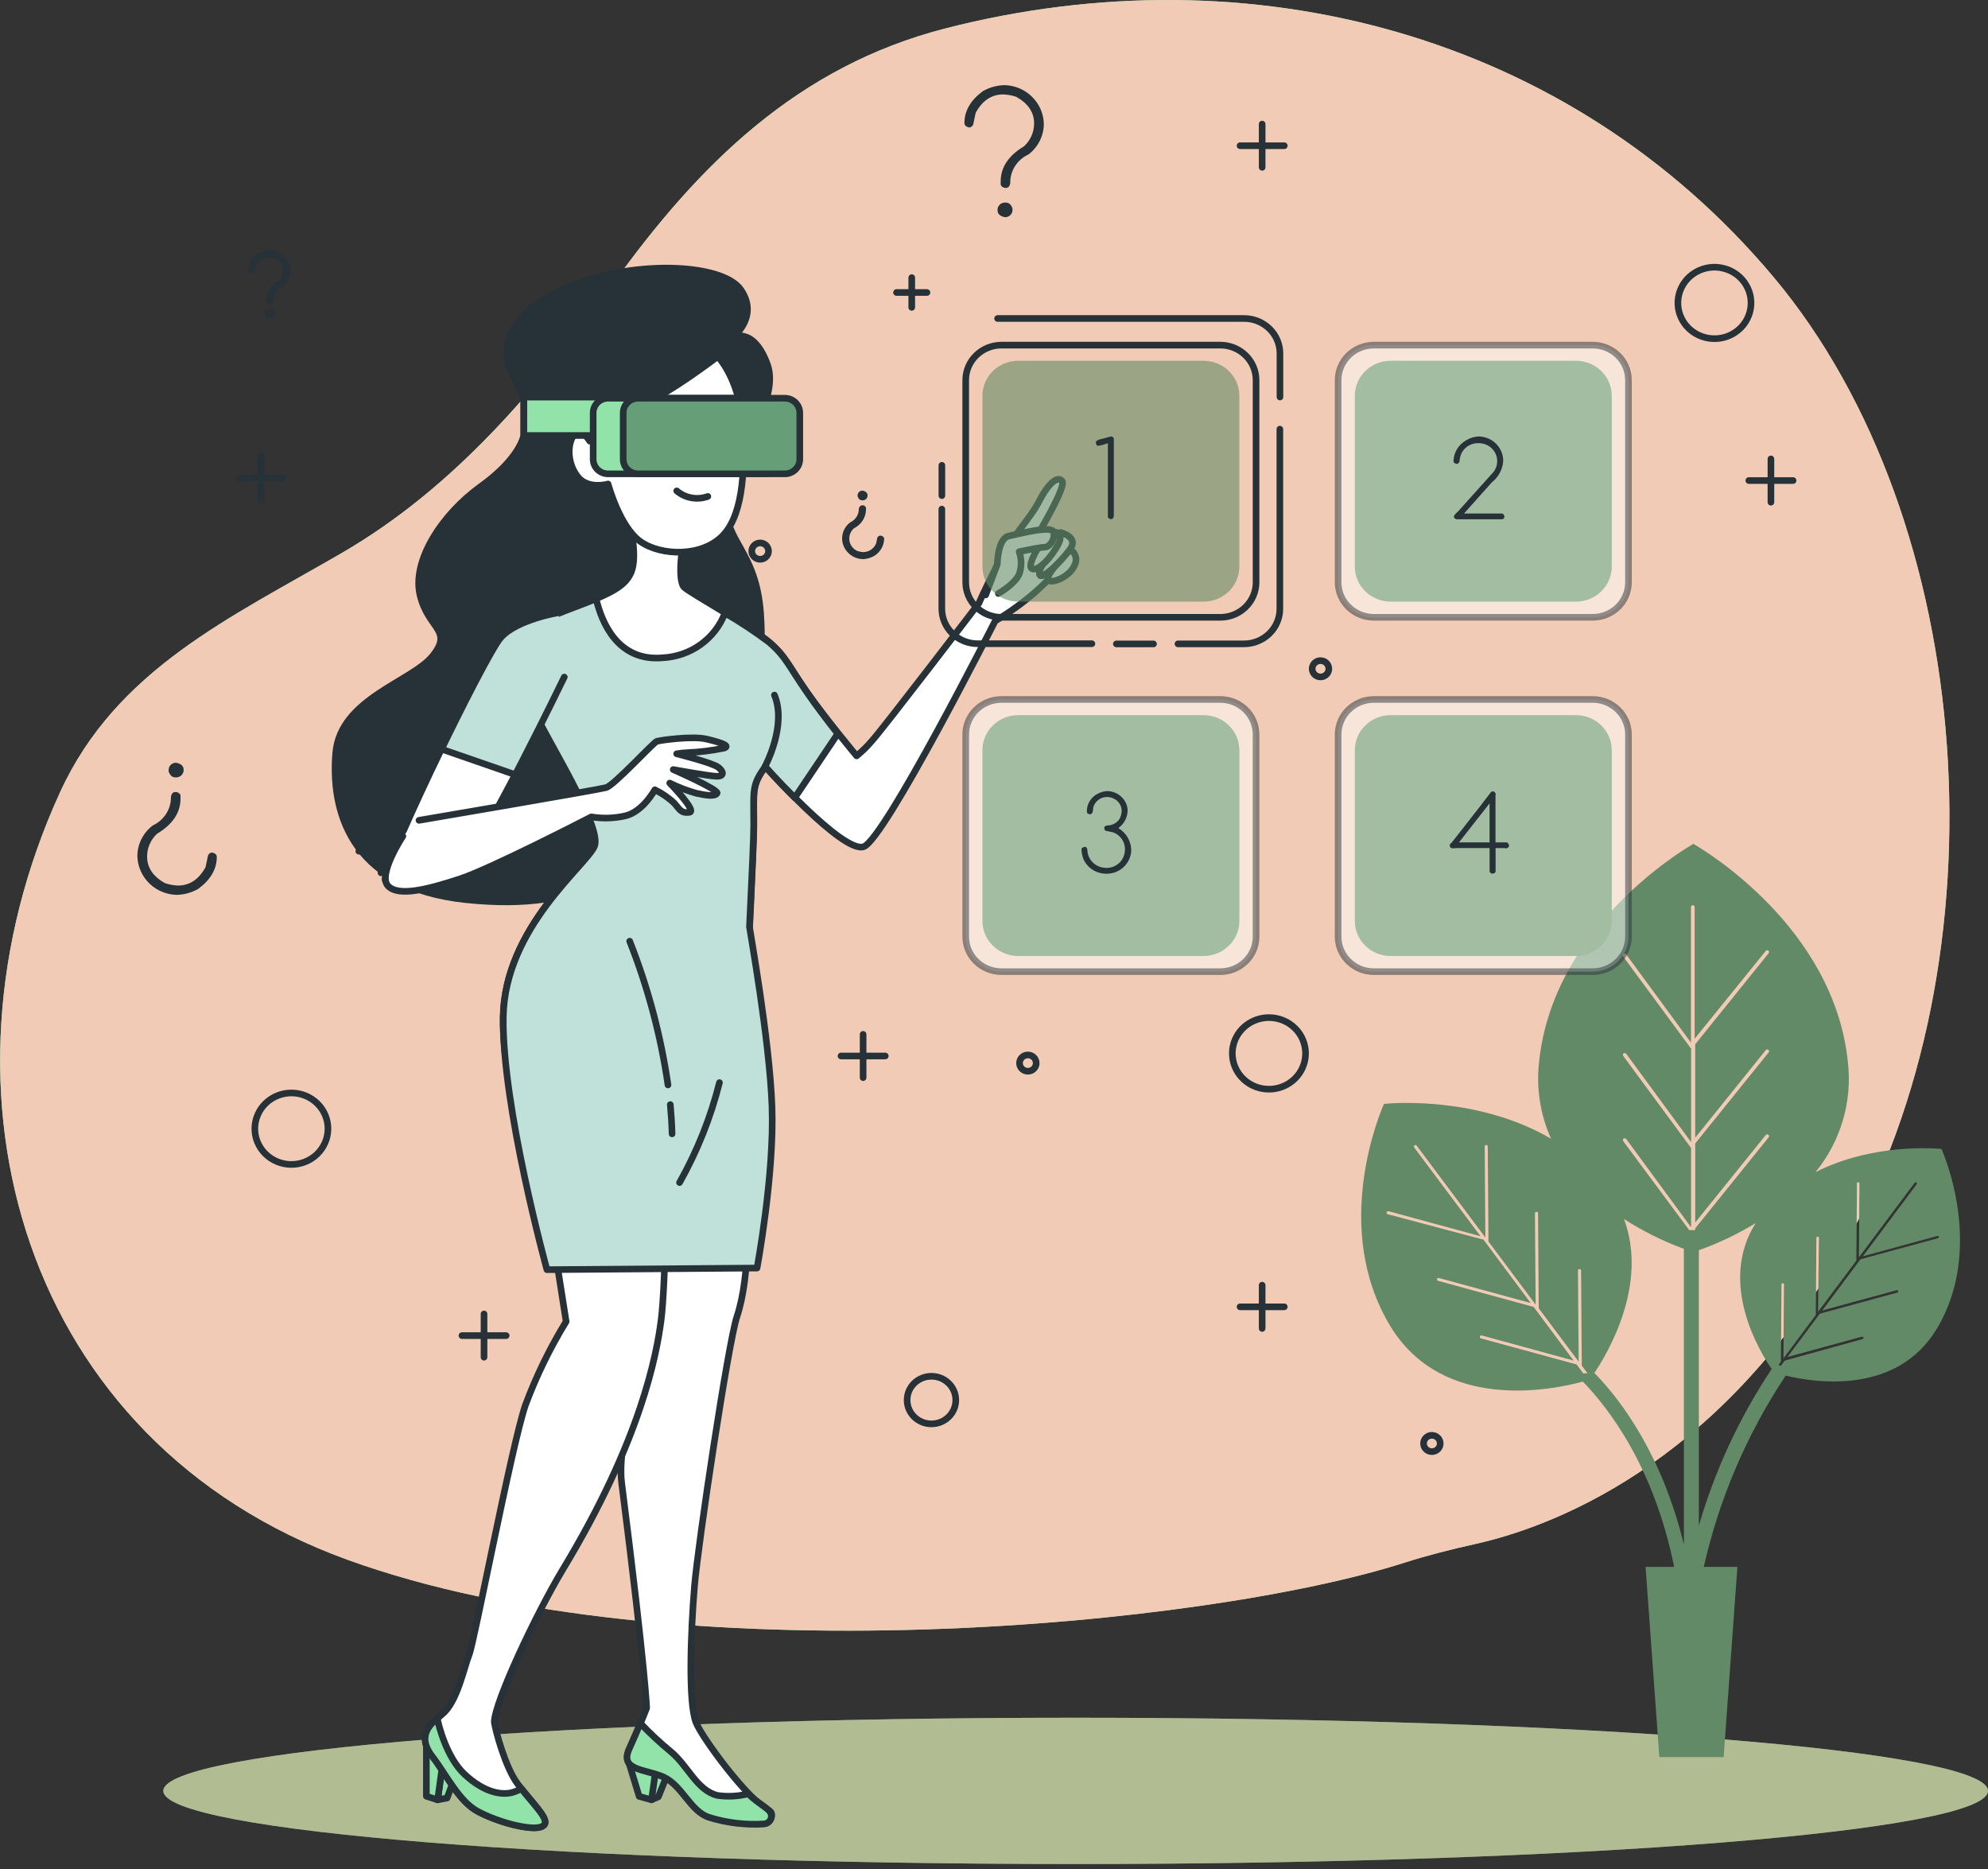 <svg fill="none" height="282" viewBox="0 0 300 282" width="300" xmlns="http://www.w3.org/2000/svg" xmlns:xlink="http://www.w3.org/1999/xlink"><rect x="0" y="0" width="300" height="282" fill="#333333" stroke="none"/><clipPath id="a"><path d="m0 0h300v281.25h-300z"/></clipPath><g clip-path="url(#a)"><path d="m211.903 235.793c3.5-1.119 7.061-2.016 10.644-2.811 10.974-2.428 36.611-11.515 55.632-44.751 24.84-43.412 20.323-109.633-10.538-146.423-30.861-36.79-79.034-49.298-124.949-37.526-22.378 5.739-37.297 20.602-50.184 38.548-11.215 15.621-23.861 30.683-40.857 40.564-16.838 9.793-34.135 17.6-42.618 36.208-20.692 45.274-5.57 97.957 43.349 115.719 49.348 17.924 129.775 10.014 159.522.471z" fill="#92e3a9"/><path d="m211.903 235.793c3.5-1.119 7.061-2.016 10.644-2.811 10.974-2.428 36.611-11.515 55.632-44.751 24.84-43.412 20.323-109.633-10.538-146.423-30.861-36.79-79.034-49.298-124.949-37.526-22.378 5.739-37.297 20.602-50.184 38.548-11.215 15.621-23.861 30.683-40.857 40.564-16.838 9.793-34.135 17.6-42.618 36.208-20.692 45.274-5.57 97.957 43.349 115.719 49.348 17.924 129.775 10.014 159.522.471z" fill="#f1cbb5"/><path d="m162.322 281.25c76.037 0 137.678-4.941 137.678-11.037 0-6.095-61.641-11.037-137.678-11.037-76.038 0-137.678 4.942-137.678 11.037 0 6.096 61.641 11.037 137.678 11.037z" fill="#92e3a9"/><path d="m162.322 281.25c76.037 0 137.678-4.941 137.678-11.037 0-6.095-61.641-11.037-137.678-11.037-76.038 0-137.678 4.942-137.678 11.037 0 6.096 61.641 11.037 137.678 11.037z" fill="#d2977c" opacity=".5"/><path d="m292.977 173.353c-.918-.088-10.372-.883-19.006 3.503 3.815-4.682 5.572-10.653 4.885-16.6-2.077-20.359-21.738-32.014-23.251-32.89v-.074h-.098v.052c-1.505.876-21.166 12.508-23.251 32.89-.45 3.949.173 7.943 1.807 11.581-11.073-6.467-23.982-5.378-25.171-5.261h-.045c-.58 1.318-7.971 18.675.903 33.435 7.941 13.193 24.584 9.705 29.107 8.469 3.801 3.9 10.719 12.773 13.782 27.96h-4.313l2.078 28.696h9.702l2.078-28.696h-5.073c2.313-10.269 6.5-20.047 12.359-28.865 4.516 1.096 16.778 2.943 22.815-7.078 7.158-11.964 1.166-26.055.692-27.122zm-37.763-.11-10.26-13.921c-.043-.06-.06-.134-.047-.205.013-.072.054-.136.115-.178s.136-.059.21-.046c.073.012.139.053.181.112l9.786 13.325v-14.097l-10.26-13.922c-.044-.058-.062-.131-.051-.203.012-.072.052-.136.111-.179.06-.043.135-.061.209-.05.073.011.139.05.183.109l9.785 13.325v-20.455c-.001-.036.006-.072.019-.106.014-.033.034-.063.06-.089.026-.025.058-.045.092-.059.034-.013.071-.019.108-.018.073.001.143.031.194.081.052.051.082.119.084.191v19.866l10.726-13.244c.046-.056.112-.093.185-.102.073-.01.147.008.207.05.059.046.098.112.108.185s-.01.147-.056.205l-11.087 13.745v14.098l10.643-13.215c.046-.056.112-.093.185-.102.073-.01.147.008.207.051.059.045.098.111.108.184s-.01.147-.056.205l-11.087 13.745v11.927l10.643-13.2c.023-.028.051-.051.083-.069.032-.017.067-.028.104-.032.036-.004.073-.001.108.008.035.01.068.027.097.049.057.045.095.11.104.181.01.071-.008.143-.052.202l-11.087 13.744v.258h-.911l-9.951-13.421c-.044-.059-.062-.132-.051-.204.012-.071.052-.136.111-.179.06-.043.135-.061.209-.049.073.011.139.05.183.108l9.785 13.325v-11.919zm-16.289 33.979-1.016-1.354-14.422-3.929c-.03-.008-.058-.021-.082-.039-.024-.019-.045-.041-.06-.067-.016-.026-.026-.055-.03-.085s-.002-.06.006-.089c.007-.029.02-.057.039-.082.018-.024.042-.044.068-.06.027-.015.057-.024.088-.028.031-.003.062-.001.091.008l13.858 3.79-6.022-8.094-14.429-3.937c-.059-.015-.108-.052-.139-.103s-.041-.111-.027-.169c.018-.057.057-.105.111-.134.053-.029.116-.036.175-.02l13.858 3.774-7.129-9.565-14.414-3.826c-.062-.006-.119-.036-.158-.083-.04-.046-.059-.107-.053-.167.006-.061.037-.117.084-.155.048-.039.11-.057.172-.051.025-.007.051-.007.075 0l13.858 3.774-10.019-13.399c-.036-.05-.05-.111-.041-.172.01-.06.044-.115.094-.151.05-.035.112-.049.173-.039.06.009.114.042.151.09l10.364 13.863-.097-13.738c-.003-.029.002-.058.012-.086.01-.027.025-.053.046-.074.02-.022.045-.039.073-.05.027-.012.057-.018.087-.018.03-.001.061.004.09.015.028.01.055.026.077.047.022.02.04.045.053.072.013.028.02.057.021.087l.105 14.348 7.121 9.521-.106-13.781c0-.061.025-.119.069-.162.043-.042.103-.066.165-.066.029-.001.059.003.087.014.027.01.053.025.075.045.021.02.039.044.051.07s.019.055.02.084l.105 14.348 6.022 8.05-.098-13.745c0-.061.025-.119.069-.161.043-.043.103-.067.165-.067.061 0 .121.024.165.067.043.042.068.1.068.161l.105 14.348.858 1.155zm1.633 0c2.108-3.127 8.182-13.406 4.517-23.288 2.832 1.819 5.861 3.327 9.032 4.496v44.611c-3.327-13.671-9.604-21.883-13.436-25.819zm15.807 23.067v-41.653c3.001-1.071 5.88-2.444 8.589-4.099-5.789 9.073.692 19.55 2.401 22.023-4.874 7.328-8.589 15.332-11.02 23.744zm36.13-43.478-11.734 3.186-5.781 7.733 11.245-3.061c.024-.007.049-.009.073-.006.025.003.049.01.071.021.021.012.04.028.056.047.015.018.027.04.034.063.01.048.001.097-.024.139s-.065.074-.112.089l-11.704 3.194-4.886 6.534 11.238-3.069c.049-.009.1-.001.143.023.043.025.075.064.091.11.007.023.009.047.006.071s-.01.048-.022.069-.028.04-.047.055-.041.026-.065.033l-11.742 3.245-.618.816c-.113-.058-.218-.125-.323-.191l.353-.471.091-11.64c0-.049.02-.096.055-.13.035-.035.083-.054.133-.054s.098.019.133.054c.035.034.055.081.055.13l-.083 11.147 4.885-6.534.091-11.64c0-.049.02-.095.055-.13.035-.034.083-.054.133-.054s.098.02.133.054c.035.035.055.081.055.13l-.128 11.155 5.781-7.726.09-11.648c0-.049.02-.095.055-.13.036-.034.084-.054.133-.054.051.002.099.023.134.059s.055.083.055.133l-.083 11.147 8.415-11.25c.014-.021.033-.038.054-.051.021-.012.045-.021.07-.024.024-.004.05-.002.074.004.024.007.046.018.066.034.039.029.066.073.073.121s-.006.097-.036.136l-8.129 10.875 11.245-3.068c.025-.007.05-.008.075-.005s.049.011.071.023c.021.013.04.029.056.049.015.019.026.042.032.066.01.047.001.097-.024.139s-.065.073-.112.089z" fill="#638a66"/><g stroke="#263238" stroke-linecap="round" stroke-linejoin="round"><path d="m57.492 125.166v6.527"/><path d="m60.827 128.426h-6.677"/><path d="m267.242 69.246v6.527"/><path d="m270.584 72.505h-6.676"/><path d="m130.249 156.069v6.527"/><path d="m133.591 159.329h-6.676"/><path d="m190.466 18.719v6.526"/><path d="m193.808 21.986h-6.677"/><path d="m190.466 193.912v6.526"/><path d="m193.808 197.178h-6.677"/><path d="m137.588 41.889v4.488"/><path d="m139.884 44.133h-4.592"/><path d="m39.367 68.826v6.534"/><path d="m42.709 72.093h-6.677"/><path d="m73.043 198.252v6.527"/><path d="m76.385 201.52h-6.676"/><path d="m264.064 47.054c.761-2.884-1.014-5.825-3.965-6.569-2.95-.744-5.959.992-6.72 3.876s1.014 5.825 3.965 6.569c2.951.744 5.959-.991 6.72-3.876z"/><path d="m197.014 158.932c.002 1.068-.321 2.113-.927 3.002-.605.889-1.467 1.582-2.476 1.992s-2.12.519-3.192.312-2.057-.72-2.831-1.475c-.774-.754-1.301-1.715-1.516-2.763-.214-1.047-.107-2.133.31-3.121.417-.987 1.124-1.831 2.032-2.426s1.975-.913 3.068-.914c.726-.002 1.445.136 2.116.406s1.281.667 1.795 1.168.922 1.096 1.2 1.752c.278.655.421 1.357.421 2.067z"/><path d="m46.018 175.312c2.83-1.104 4.209-4.241 3.08-7.008-1.129-2.766-4.339-4.114-7.169-3.011-2.83 1.104-4.209 4.242-3.08 7.008 1.129 2.767 4.339 4.115 7.169 3.011z"/><path d="m140.561 214.838c2.029 0 3.673-1.608 3.673-3.591s-1.644-3.591-3.673-3.591c-2.028 0-3.673 1.608-3.673 3.591s1.645 3.591 3.673 3.591z"/><path d="m200.529 100.907c0 .243-.073.481-.211.683-.139.202-.335.359-.565.452-.229.093-.482.118-.726.07-.244-.047-.468-.164-.643-.336-.176-.172-.296-.391-.344-.629-.049-.239-.024-.486.071-.71.095-.225.256-.417.463-.552.207-.135.45-.207.698-.207.334 0 .654.13.889.36.236.231.368.543.368.869z"/><path d="m115.97 83.248c-.025.319-.176.615-.42.828s-.563.324-.89.312c-.326-.012-.635-.148-.862-.378s-.353-.537-.353-.857c0-.32.126-.627.353-.857s.536-.366.862-.378c.327-.012.646.099.89.312s.395.509.42.828z"/><path d="m156.368 160.404c0 .243-.074.48-.212.682s-.334.36-.564.453-.482.117-.726.07c-.244-.048-.468-.165-.644-.337-.176-.171-.295-.39-.344-.629-.048-.238-.023-.485.072-.71.095-.224.256-.416.463-.551.206-.135.449-.207.698-.207.333 0 .653.129.889.36.236.23.368.543.368.869z"/><path d="m217.338 217.795c0 .243-.074.481-.212.683s-.335.359-.564.452c-.23.093-.483.118-.727.07-.244-.047-.468-.164-.643-.336-.176-.172-.296-.391-.344-.629-.049-.238-.024-.486.071-.71.095-.225.256-.416.463-.551.207-.136.45-.208.699-.208.333 0 .653.13.888.36.236.231.369.543.369.869z"/></g><path d="m151.588 12.847c.867.019 1.719.221 2.499.592.779.371 1.467.902 2.018 1.556.906 1.065 1.406 2.404 1.415 3.789-.019.878-.238 1.74-.642 2.525-.403.784-.982 1.47-1.692 2.008-.833.382-1.534.992-2.019 1.756-.485.764-.733 1.649-.713 2.549-.075.5-.309.736-.692.736-.384 0-.753-.287-.753-.559v-.427c0-2.126 1.174-3.892 3.538-5.312.476-.444.855-.979 1.114-1.571s.392-1.229.391-1.873c0-1.678-.911-3.017-2.717-4.017-.623-.205-1.271-.324-1.927-.353-1.777 0-3.169.927-4.178 2.781l-.384 1.825c-.203.258-.391.383-.557.383-.527-.103-.752-.331-.752-.67 0-1.839.928-3.443 2.785-4.812.992-.568 2.117-.879 3.266-.905zm0 17.718h.189c.474 0 .813.294 1.016.89v.287c-.016.284-.144.55-.358.743-.214.193-.496.296-.786.288-.753-.154-1.114-.5-1.114-1.045-.019-.288.08-.573.274-.79.195-.218.469-.351.764-.372z" fill="#263238"/><path d="m26.654 135.019c-.867-.021-1.72-.224-2.499-.596-.779-.372-1.468-.904-2.017-1.56-.902-1.067-1.4-2.406-1.408-3.79.019-.877.238-1.74.641-2.524.404-.785.982-1.471 1.692-2.008.831-.385 1.53-.996 2.015-1.759.485-.763.734-1.647.718-2.546.075-.5.309-.735.693-.735.384 0 .753.287.753.559v.427c0 2.126-1.182 3.892-3.538 5.312-.479.442-.86.976-1.119 1.569-.259.592-.391 1.23-.386 1.875 0 1.677.906 3.016 2.717 4.017.622.206 1.271.325 1.927.353 1.776 0 3.169-.927 4.178-2.781l.384-1.818c.203-.264.391-.389.557-.389.527.103.753.331.753.676 0 1.825-.933 3.429-2.785 4.805-.994.572-2.121.886-3.274.913zm0-17.726h-.188c-.474 0-.813-.294-1.016-.89v-.287c.006-.141.04-.28.101-.408.061-.128.147-.243.253-.339.106-.096.231-.17.366-.218.136-.049.28-.071.424-.065.753.154 1.114.5 1.114 1.045.015.287-.085.569-.279.786-.194.217-.466.352-.76.376z" fill="#263238"/><path d="m40.646 37.761c.663.005 1.308.213 1.843.594.536.381.937.917 1.146 1.532s.216 1.278.02 1.897c-.196.619-.585 1.163-1.113 1.555-.389.181-.717.467-.945.824-.228.357-.347.771-.342 1.192-.053.361-.241.537-.549.537-.132.006-.262-.038-.361-.123-.1-.085-.162-.204-.173-.333v-.213c.019-.586.199-1.156.522-1.649s.777-.892 1.314-1.154c.22-.203.396-.448.515-.721s.18-.565.178-.861c-.008-.39-.128-.77-.348-1.096-.22-.326-.53-.584-.894-.744-.286-.097-.586-.153-.888-.169-.413.006-.815.131-1.157.358-.341.228-.607.548-.763.922l-.196.927c-.052.08-.121.148-.203.199-.082.051-.175.083-.271.095-.369-.073-.557-.25-.557-.515.019-.514.166-1.016.428-1.462.262-.446.632-.823 1.077-1.098.52-.305 1.111-.474 1.716-.493zm0 8.874h.12c.316 0 .549.199.685.596v.184c-.013.186-.099.36-.238.487-.14.127-.324.198-.514.197-.482-.103-.753-.331-.753-.736-.001-.182.067-.358.19-.494s.294-.222.479-.242z" fill="#263238"/><path d="m130.219 84.366c-.461-.011-.915-.119-1.329-.317-.415-.198-.78-.481-1.072-.831-.536-.62-.798-1.422-.729-2.231s.464-1.557 1.098-2.081l.135-.103c.389-.183.716-.47.943-.829.226-.359.343-.773.337-1.195.06-.36.241-.537.557-.537.066-.004.132.005.194.026.062.021.12.054.169.098.049.043.088.096.117.154.028.058.044.122.047.186v.213c-.02.586-.201 1.155-.524 1.649-.323.493-.777.892-1.313 1.155-.223.201-.399.446-.519.719-.119.273-.178.567-.173.863.009.389.13.767.348 1.092s.525.584.886.747c.287.094.586.149.888.162.413-.009.813-.135 1.154-.362.341-.227.607-.546.766-.918l.203-.927c.047-.083.114-.153.195-.204.082-.051.175-.082.271-.09.369.081.557.25.557.515-.018.514-.166 1.016-.428 1.462s-.632.823-1.077 1.098c-.519.292-1.103.459-1.701.486zm0-8.881h-.113c-.324 0-.557-.199-.692-.596v-.184c.013-.186.098-.36.238-.487s.323-.198.514-.197c.474.103.753.339.753.736.002.177-.062.35-.179.485-.118.135-.281.224-.461.251z" fill="#263238"/><path d="m110.588 50.887s4.012-3.061 1.22-7.152c-2.793-4.091-16.718-4.599-26.654-.169s-9.033 10.22-8.182 12.089c.851 1.869 2.062 4.26 2.062 4.26v5.791s-.519 3.407-6.443 7.66c-5.924 4.253-10.433 11.25-9.213 16.401s5.058 5.283 1.919 9.197c-3.139 3.915-13.94 6.468-14.633 14.643-.693 8.174 1.739 20.271 19.683 22.14s25.261-4.253 34.143-14.989c8.882-10.735 10.975-18.902 10.282-28.269-.692-9.367-5.404-10.728-5.224-16.518.181-5.791 8.355-15.15 6.27-20.941s-5.231-4.143-5.231-4.143z" fill="#263238" stroke="#263238" stroke-linecap="round" stroke-linejoin="round"/><path d="m94.909 78.48s1.4 5.276.354 7.829c-1.046 2.553-4.012 3.576-10.282 5.96-6.27 2.384-7.316 8.829-4.878 14.134s10.801 18.395 9.582 21.287c-1.219 2.891-13.549 12.265-13.759 25.752-.211 13.488 7.527 31.507 7.527 31.507h27.353s2.959-55.184 2.959-60.453c0-5.268-.347-5.96 1.738-8.829 0 0 11.675 13.112 14.814 12.089 3.138-1.023 19.856-34.06 19.856-34.06 2.098-1.245 4.081-2.668 5.924-4.253 2.439-2.207 3.831-3.407 3.139-5.791-.163-.662-.509-1.267-1.002-1.747-.493-.481-1.113-.818-1.791-.975 0 0 4.516-7.498 3.839-8.344-.677-.846-2.093.338-3.485 3.061-1.393 2.722-4.012 5.114-6.278 9.565-2.265 4.452-2.785 5.791-2.785 5.791s-14.504 18.976-16.205 20.838c-.684.8-1.44 1.539-2.259 2.207 0 0-4.32-5.151-7.331-9.381-3.011-4.231-3.312-5.622-5.924-7.837-2.612-2.215-11.501-7.152-12.721-8.175-1.219-1.023-.173-7.152-.173-7.152z" fill="#fff" stroke="#263238" stroke-linecap="round" stroke-linejoin="round"/><path d="m161.464 82.902c.412.229.716.607.846 1.053.129.446.074.924-.154 1.331-.692 1.707-3.485 2.899-4.004 2.207-.519-.692 3.312-4.591 3.312-4.591z" fill="#fff" stroke="#263238" stroke-linecap="round" stroke-linejoin="round"/><path d="m160.064 80.349s2.792.684 1.4 2.553c-1.393 1.869-4.012 4.415-4.516 3.922-.505-.493.873-2.384 1.046-3.068.596-1.188 1.288-2.327 2.07-3.407z" fill="#fff" stroke="#263238" stroke-linecap="round" stroke-linejoin="round"/><path d="m157.121 81.886s-2.258 3.399-1.393 3.914c.866.515 2.958-1.707 4.005-3.745 1.046-2.038-1.235-2.553-2.612-.169z" fill="#fff" stroke="#263238" stroke-linecap="round" stroke-linejoin="round"/><path d="m150.662 89.546s2.439-1.361 3.132-2.892c.391-1.103.391-2.303 0-3.407 0 0 3.138-.684 3.831-.684.692 0 1.573-1.023 1.4-2.207s-5.058.169-6.774.515c-1.717.346-1.747 4.253-1.747 4.253l-1.761 4.643" fill="#fff"/><path d="m150.662 89.546s2.439-1.361 3.132-2.892c.391-1.103.391-2.303 0-3.407 0 0 3.138-.684 3.831-.684.692 0 1.573-1.023 1.4-2.207s-5.058.169-6.774.515c-1.717.346-1.747 4.253-1.747 4.253l-1.761 4.643" stroke="#263238" stroke-linecap="round" stroke-linejoin="round"/><path d="m112.711 182.477s.647 9.735-1.506 16.188c-1.302 3.892-5.878 34.368-6.398 40.615-.594 7.123-.956 17.512.203 20.566.889 2.34 8.054 11.964 11.013 13.318.895.412.293 1.869-.693 1.986-2.825.177-5.66-.168-8.355-1.015-2.732-.942-3.989-4.768-6.714-6.026-2.725-1.258-6.774-.942-5.269-4.268s2.589-6.114 2.589-6.114-.105-5.151-3.764-33.95c-.888-6.931 4.268-22.169 4.268-25.848s-2.258-15.084-2.258-15.084z" fill="#fff" stroke="#263238" stroke-linecap="round" stroke-linejoin="round"/><path d="m98.319 271.56 1.031-.449 1.227-3.054-1.987-.463z" fill="#92e3a9" stroke="#263238" stroke-linecap="round" stroke-linejoin="round"/><path d="m94.842 265.761 1.611 5.283 1.867.515.587-4.186z" fill="#92e3a9" stroke="#263238" stroke-linecap="round" stroke-linejoin="round"/><path d="m116.023 273.149c-.572-.552-2.371-1.648-3.079-2.502-1.532.395-3.13.48-4.697.25-3.131-.794-4.433-4.488-7.038-6.622-1.59-1.31-3.098-2.713-4.516-4.201h-.09c-.437 1.045-1.009 2.369-1.663 3.819-1.505 3.325 2.567 3.002 5.269 4.267 2.703 1.266 3.982 5.084 6.715 6.026 2.695.848 5.529 1.192 8.355 1.016.232-.014.456-.094.643-.23s.329-.323.409-.537.095-.447.041-.669c-.053-.221-.172-.423-.341-.58z" fill="#92e3a9" stroke="#263238" stroke-linecap="round" stroke-linejoin="round"/><path d="m100.667 174.92s-.188 18.866-.903 24.282c-.67 5.062-2.966 18.005-14.866 37.658-3.989 6.622-10.305 20.043-10.305 22.986.158 1.199 1.709 7.027 3.62 9.44 2.936 3.679 5.013 5.599 3.583 6.298-1.43.699-6.503-.559-9.725-2.303-2.808-1.53-4.674-5.467-6.819-8.263s-.753-4.554 1.505-6.394c2.258-1.839 3.297-7.152 4.05-8.991.753-1.84 6.398-31.499 8.468-37.592 1.635-4.396 3.697-8.629 6.157-12.641l-3.764-23.913z" fill="#fff" stroke="#263238" stroke-linecap="round" stroke-linejoin="round"/><path d="m66.043 271.567 1.423-.272 1.129-3.054-1.889-1.479z" fill="#92e3a9" stroke="#263238" stroke-linecap="round" stroke-linejoin="round"/><path d="m64.342 262.229v8.786l1.701.552.662-4.805z" fill="#92e3a9" stroke="#263238" stroke-linecap="round" stroke-linejoin="round"/><path d="m77.431 270.419c-1.641.493-4.298.118-7.339-2.723-2.68-2.509-3.914-7.358-4.102-8.432-1.874 1.553-2.65 3.289-.753 5.761 2.145 2.796 4.012 6.733 6.819 8.263 3.222 1.744 8.28 3.002 9.725 2.303s-.534-2.501-3.124-5.717c-.385.229-.797.412-1.227.545z" fill="#92e3a9" stroke="#263238" stroke-linecap="round" stroke-linejoin="round"/><path d="m121.939 104.703c-2.966-4.26-3.312-5.621-5.924-7.836-2.115-1.583-4.324-3.043-6.616-4.371-.721 1.902-1.996 3.556-3.668 4.756-1.673 1.201-3.669 1.895-5.741 1.998-6.774.603-9.206-5.364-10.034-8.903-1.355.567-3.011 1.177-4.953 1.921-6.27 2.384-7.316 8.829-4.878 14.134 2.439 5.305 10.801 18.395 9.582 21.287-1.219 2.891-13.549 12.265-13.759 25.752-.211 13.488 6.586 38.129 6.586 38.129l31.704-.242s2.642-14.106 2.258-24.407c-.369-10.124-3.357-26.599-3.395-27.077.377-7.711.64-13.767.64-15.349 0-5.283-.346-5.96 1.739-8.829 0 0 1.942 2.207 4.456 4.694l6.488-9.653c-1.422-1.81-3.116-4.018-4.486-6.005z" fill="#c0e1d9" stroke="#263238" stroke-linecap="round" stroke-linejoin="round"/><path d="m115.466 115.6s3.312-6.129 1.4-10.727" stroke="#263238" stroke-linecap="round" stroke-linejoin="round"/><path d="m101.149 166.665c.136 1.471.234 2.943.271 4.414" stroke="#263238" stroke-linecap="round" stroke-linejoin="round"/><path d="m95.022 142.008c2.761 6.993 4.7 14.27 5.781 21.692" stroke="#263238" stroke-linecap="round" stroke-linejoin="round"/><path d="m108.571 163.346c-1.325 5.264-3.349 10.335-6.022 15.084" stroke="#263238" stroke-linecap="round" stroke-linejoin="round"/><path d="m84.303 92.438s-6.278 1.023-8.716 3.752c-2.439 2.73-17.952 34.781-17.433 36.613.519 1.832 8.19 1.023 11.502-2.207 3.312-3.23 15.498-28.439 15.498-28.439" fill="#c0e1d9"/><path d="m84.303 92.438s-6.278 1.023-8.716 3.752c-2.439 2.73-17.952 34.781-17.433 36.613.519 1.832 8.19 1.023 11.502-2.207 3.312-3.23 15.498-28.439 15.498-28.439" stroke="#263238" stroke-linecap="round" stroke-linejoin="round"/><path d="m77.748 116.881-11.133-3.856c-4.434 9.154-8.739 18.778-8.46 19.779.519 1.868 8.19 1.022 11.501-2.208 1.513-1.486 4.862-7.564 8.092-13.715z" fill="#fff" stroke="#263238" stroke-linecap="round" stroke-linejoin="round"/><path d="m63.228 123.775s27.007-4.599 28.227-4.937 7.136-6.813 7.663-6.983c.527-.169 5.397-.853 7.527-.338s3.658 1.023 2.612 1.361c-1.777.369-3.582.595-5.397.677-.585.022-1.169.081-1.746.177 0 0 5.404 1.361 6.277 2.038s.866 1.361-.18 1.361c-1.047 0-6.617-1.015-6.617-1.015s6.97 3.06 6.617 3.576c-.354.515-1.566.338-3.132 0-1.383-.391-2.726-.905-4.012-1.538 0 0 4.186 4.26 2.966 4.414-1.219.155-1.392-.338-2.258-1.361-.87-.829-1.869-1.519-2.958-2.045 0 0-1.746 3.237-4.358 3.914-1.711.404-3.488.464-5.224.177 0 0-15.16 7.829-19.864 9.366-4.705 1.538-9.273 2.752-10.832 1.031-1.558-1.722 2.258-7.491 2.258-7.491" fill="#fff"/><path d="m63.228 123.775s27.007-4.599 28.227-4.937 7.136-6.813 7.663-6.983c.527-.169 5.397-.853 7.527-.338s3.658 1.023 2.612 1.361c-1.777.369-3.582.595-5.397.677-.585.022-1.169.081-1.746.177 0 0 5.404 1.361 6.277 2.038s.866 1.361-.18 1.361c-1.047 0-6.617-1.015-6.617-1.015s6.97 3.06 6.617 3.576c-.354.515-1.566.338-3.132 0-1.383-.391-2.726-.905-4.012-1.538 0 0 4.186 4.26 2.966 4.414-1.219.155-1.392-.338-2.258-1.361-.87-.829-1.869-1.519-2.958-2.045 0 0-1.746 3.237-4.358 3.914-1.711.404-3.488.464-5.224.177 0 0-15.16 7.829-19.864 9.366-4.705 1.538-9.273 2.752-10.832 1.031-1.558-1.722 2.258-7.491 2.258-7.491" stroke="#263238" stroke-linecap="round" stroke-linejoin="round"/><path d="m88.993 66.56s-1.4-2.384-2.439-.854c-1.039 1.53-.873 4.415.693 6.298 1.566 1.884 4.516 1.023 4.516 1.023s1.739 6.475 4.878 8.682 9.409 2.384 12.54-1.015c3.131-3.399 3.312-10.735 2.792-17.203-.519-6.468-3.658-9.705-3.658-9.705s-7.324 5.614-10.982 6.983c-2.371.853-4.821 1.479-7.316 1.869z" fill="#fff" stroke="#263238" stroke-linecap="round" stroke-linejoin="round"/><path d="m106.817 74.904c-.788.285-1.64.357-2.466.21s-1.597-.51-2.231-1.049" stroke="#263238" stroke-linecap="round" stroke-linejoin="round"/><path d="m93.17 59.916h-14.113v5.791h14.113z" fill="#92e3a9" stroke="#263238" stroke-linecap="round" stroke-linejoin="round"/><path d="m115.473 60.085h-23.703c-1.247 0-2.258.988-2.258 2.207v6.997c0 1.219 1.011 2.207 2.258 2.207h23.703c1.247 0 2.258-.988 2.258-2.207v-6.997c0-1.219-1.011-2.207-2.258-2.207z" fill="#92e3a9" stroke="#263238" stroke-linecap="round" stroke-linejoin="round"/><path d="m118.431 60.085h-22.129c-1.247 0-2.258.988-2.258 2.207v6.997c0 1.219 1.011 2.207 2.258 2.207h22.129c1.248 0 2.259-.988 2.259-2.207v-6.997c0-1.219-1.011-2.207-2.259-2.207z" fill="#92e3a9"/><path d="m118.431 60.085h-22.129c-1.247 0-2.258.988-2.258 2.207v6.997c0 1.219 1.011 2.207 2.258 2.207h22.129c1.248 0 2.259-.988 2.259-2.207v-6.997c0-1.219-1.011-2.207-2.259-2.207z" fill="#000" opacity=".3"/><path d="m118.431 60.085h-22.129c-1.247 0-2.258.988-2.258 2.207v6.997c0 1.219 1.011 2.207 2.258 2.207h22.129c1.248 0 2.259-.988 2.259-2.207v-6.997c0-1.219-1.011-2.207-2.259-2.207z" stroke="#263238" stroke-linecap="round" stroke-linejoin="round"/><path d="m181.621 54.434h-27.963c-2.985 0-5.404 2.365-5.404 5.283v25.775c0 2.918 2.419 5.283 5.404 5.283h27.963c2.985 0 5.405-2.365 5.405-5.283v-25.775c0-2.918-2.42-5.283-5.405-5.283z" fill="#638a66" opacity=".6"/><path d="m142.134 74.779v-4.569" stroke="#263238" stroke-linecap="round" stroke-linejoin="round"/><path d="m164.776 97.125h-17.245c-1.433 0-2.808-.557-3.821-1.547-1.014-.991-1.583-2.334-1.583-3.736v-15.025" stroke="#263238" stroke-linecap="round" stroke-linejoin="round"/><path d="m174.072 97.154h-5.608" stroke="#263238" stroke-linecap="round" stroke-linejoin="round"/><path d="m193.138 64.75v27.114c-.002 1.401-.572 2.743-1.585 3.733s-2.387 1.548-3.82 1.55h-9.973" stroke="#263238" stroke-linecap="round" stroke-linejoin="round"/><path d="m150.542 48.055h37.206c.71 0 1.413.137 2.069.402.655.266 1.251.655 1.753 1.145.502.491.9 1.073 1.171 1.714.272.641.412 1.328.412 2.022v6.563" stroke="#263238" stroke-linecap="round" stroke-linejoin="round"/><path d="m184.143 52.072h-33.006c-2.985 0-5.405 2.365-5.405 5.283v30.506c0 2.918 2.42 5.283 5.405 5.283h33.006c2.985 0 5.404-2.365 5.404-5.283v-30.506c0-2.918-2.419-5.283-5.404-5.283z" stroke="#263238" stroke-linecap="round" stroke-linejoin="round"/><path d="m240.34 52.072h-33.006c-2.985 0-5.405 2.365-5.405 5.283v30.506c0 2.918 2.42 5.283 5.405 5.283h33.006c2.985 0 5.405-2.365 5.405-5.283v-30.506c0-2.918-2.42-5.283-5.405-5.283z" fill="#fff" opacity=".5" stroke="#263238" stroke-linecap="round" stroke-linejoin="round"/><path d="m184.143 105.535h-33.006c-2.985 0-5.405 2.365-5.405 5.283v30.506c0 2.918 2.42 5.283 5.405 5.283h33.006c2.985 0 5.404-2.365 5.404-5.283v-30.506c0-2.918-2.419-5.283-5.404-5.283z" fill="#fff" opacity=".5" stroke="#263238" stroke-linecap="round" stroke-linejoin="round"/><path d="m240.34 105.535h-33.006c-2.985 0-5.405 2.365-5.405 5.283v30.506c0 2.918 2.42 5.283 5.405 5.283h33.006c2.985 0 5.405-2.365 5.405-5.283v-30.506c0-2.918-2.42-5.283-5.405-5.283z" fill="#fff" opacity=".5" stroke="#263238" stroke-linecap="round" stroke-linejoin="round"/><path d="m237.819 54.434h-27.963c-2.985 0-5.405 2.365-5.405 5.283v25.775c0 2.918 2.42 5.283 5.405 5.283h27.963c2.985 0 5.404-2.365 5.404-5.283v-25.775c0-2.918-2.419-5.283-5.404-5.283z" fill="#a2bda2"/><path d="m181.621 107.904h-27.963c-2.985 0-5.404 2.366-5.404 5.283v25.775c0 2.918 2.419 5.283 5.404 5.283h27.963c2.985 0 5.405-2.365 5.405-5.283v-25.775c0-2.917-2.42-5.283-5.405-5.283z" fill="#a2bda2"/><path d="m237.819 107.904h-27.963c-2.985 0-5.405 2.366-5.405 5.283v25.775c0 2.918 2.42 5.283 5.405 5.283h27.963c2.985 0 5.404-2.365 5.404-5.283v-25.775c0-2.917-2.419-5.283-5.404-5.283z" fill="#a2bda2"/><path d="m167.659 65.846c.286.059.421.177.421.36v11.684c-.055.294-.198.442-.429.442-.309-.059-.467-.177-.467-.353v-11.103c-.47.176-.957.309-1.452.397-.166 0-.286-.14-.362-.419v-.147c0-.213.414-.405 1.227-.567z" fill="#263238"/><path d="m223.081 65.853c.998 0 1.955.388 2.661 1.078.706.69 1.102 1.626 1.102 2.601-.04.628-.213 1.24-.508 1.799-.296.559-.707 1.051-1.208 1.446l-4.2 4.702h5.69c.219 0 .347.147.399.434.053.287-.188.442-.436.442h-6.73c-.293-.059-.444-.199-.444-.427 0-.147.196-.405.595-.736l5.412-6.026c.3-.406.479-.885.518-1.384.038-.499-.065-.999-.298-1.444-.234-.445-.589-.819-1.026-1.079-.438-.261-.94-.398-1.452-.397h-.106c-.595-.005-1.175.178-1.655.523-.479.345-.83.833-1.002 1.39-.084.29-.134.589-.15.89-.105.213-.233.316-.392.316h-.06c-.293-.051-.444-.184-.444-.383.007-.637.182-1.261.509-1.812s.795-1.009 1.358-1.33c.56-.352 1.202-.56 1.867-.603z" fill="#263238"/><path d="m167.102 119.36c.485.009.961.128 1.391.347.43.22.801.535 1.085.919.377.487.58 1.081.58 1.692v.133c-.032.49-.173.967-.414 1.398-.24.431-.575.805-.979 1.096.568.338 1.043.807 1.382 1.367.338.559.531 1.192.56 1.841.007.479-.083.954-.265 1.399s-.452.85-.795 1.192-.752.614-1.203.801-.935.284-1.425.287h-.128c-.723-.01-1.428-.224-2.03-.615-.602-.392-1.076-.944-1.365-1.592-.183-.471-.282-.969-.293-1.472 0-.191.173-.316.511-.383.204 0 .332.155.377.464.011.532.177 1.05.48 1.492s.729.79 1.228 1.002c.383.142.788.22 1.197.228.557-.001 1.1-.166 1.558-.475s.81-.746 1.009-1.254c.113-.292.179-.6.196-.912v-.287c-.015-.535-.193-1.053-.511-1.488-.317-.435-.761-.768-1.273-.955l-1.114-.235c-.065-.039-.12-.093-.159-.157-.04-.064-.062-.137-.067-.211v-.037c0-.28.233-.412.708-.412.327-.037.642-.145.921-.317s.514-.403.689-.676c.191-.363.299-.763.316-1.17.003-.397-.111-.787-.328-1.122-.218-.336-.53-.602-.898-.769-.511-.252-1.102-.296-1.645-.122s-.994.551-1.253 1.049c-.068.123-.122.254-.158.39-.018.272-.058.543-.121.809-.165.184-.286.272-.361.272-.324-.073-.489-.191-.489-.353v-.169c.004-.547.164-1.081.462-1.544.298-.462.721-.835 1.224-1.075.432-.226.91-.354 1.4-.376z" fill="#263238"/><path d="m225.143 119.419h.211c.135 0 .256.126.361.376l-.037.301v7.005h1.64c.196 0 .339.162.414.478 0 .184-.128.324-.391.42l-.474-.037h-1.174v3.517c0 .169-.151.287-.452.346-.301-.052-.452-.191-.452-.412v-3.451h-4.922l-.753.037c-.218-.088-.331-.214-.331-.383v-.14c0-.081.09-.198.286-.338 3.703-4.724 5.658-7.238 5.863-7.542.046-.082.121-.145.211-.177zm-4.975 7.682h4.614v-5.886z" fill="#263238"/></g></svg>